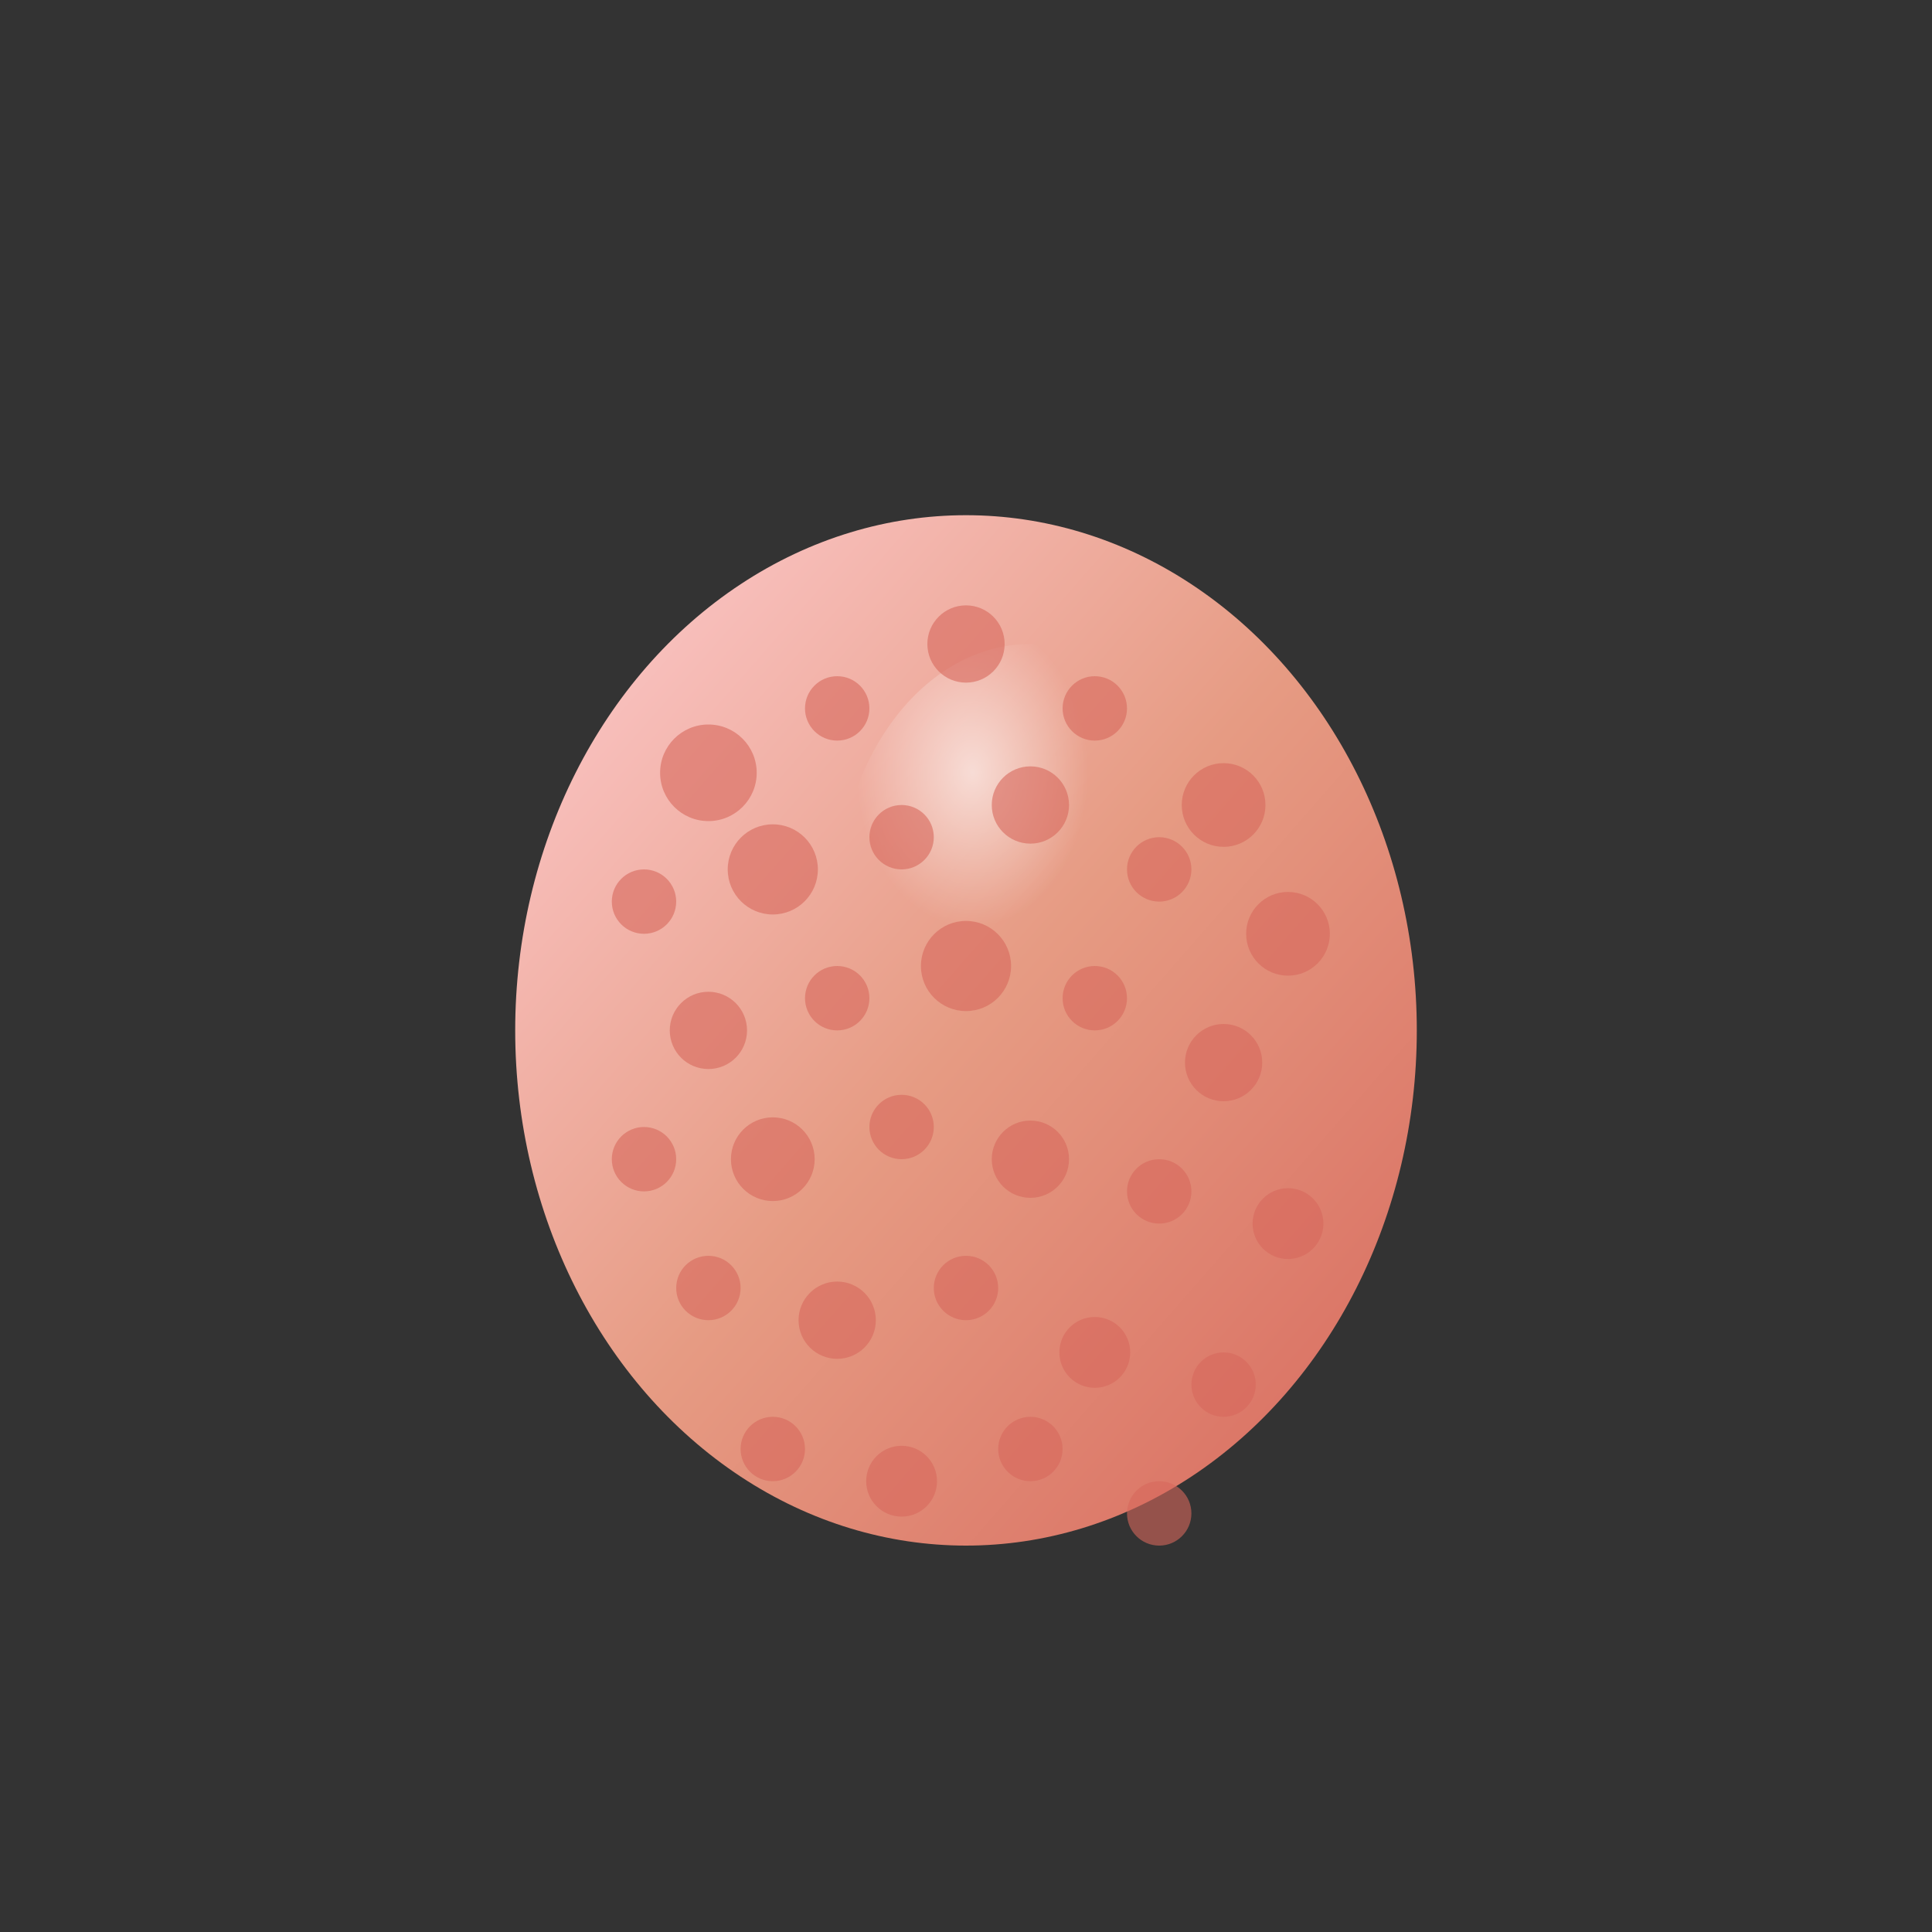 <svg width="60" height="60" viewBox="0 0 60 60" xmlns="http://www.w3.org/2000/svg">
    <rect x="0" y="0" width="60" height="60" fill="#333333" stroke="none"/>
    <defs>
        <linearGradient id="lycheeGradient" x1="0%" y1="0%" x2="100%" y2="100%">
            <stop offset="0%" style="stop-color:#ffcdd2;stop-opacity:1" />
            <stop offset="50%" style="stop-color:#e69b83;stop-opacity:1" />
            <stop offset="100%" style="stop-color:#d7685c;stop-opacity:1" />
        </linearGradient>
        <radialGradient id="lycheeHighlight" cx="35%" cy="25%" r="30%">
            <stop offset="0%" style="stop-color:#fff;stop-opacity:0.6" />
            <stop offset="100%" style="stop-color:#fff;stop-opacity:0" />
        </radialGradient>
    </defs>
    
    <!-- Lychee body -->
    <ellipse cx="30" cy="32" rx="14" ry="16" fill="url(#lycheeGradient)"/>
    
    <!-- Highlight -->
    <ellipse cx="32" cy="28" rx="6" ry="8" fill="url(#lycheeHighlight)"/>
    
    <!-- Lychee texture (bumpy surface) -->
    <g fill="#d7685c" opacity="0.6">
        <circle cx="22" cy="24" r="1.5"/>
        <circle cx="26" cy="22" r="1"/>
        <circle cx="30" cy="20" r="1.2"/>
        <circle cx="34" cy="22" r="1"/>
        <circle cx="38" cy="25" r="1.3"/>
        
        <circle cx="20" cy="28" r="1"/>
        <circle cx="24" cy="27" r="1.4"/>
        <circle cx="28" cy="26" r="1"/>
        <circle cx="32" cy="25" r="1.2"/>
        <circle cx="36" cy="27" r="1"/>
        <circle cx="40" cy="29" r="1.3"/>
        
        <circle cx="22" cy="32" r="1.2"/>
        <circle cx="26" cy="31" r="1"/>
        <circle cx="30" cy="30" r="1.4"/>
        <circle cx="34" cy="31" r="1"/>
        <circle cx="38" cy="33" r="1.2"/>
        
        <circle cx="20" cy="36" r="1"/>
        <circle cx="24" cy="36" r="1.3"/>
        <circle cx="28" cy="35" r="1"/>
        <circle cx="32" cy="36" r="1.2"/>
        <circle cx="36" cy="37" r="1"/>
        <circle cx="40" cy="38" r="1.1"/>
        
        <circle cx="22" cy="40" r="1"/>
        <circle cx="26" cy="41" r="1.2"/>
        <circle cx="30" cy="40" r="1"/>
        <circle cx="34" cy="42" r="1.1"/>
        <circle cx="38" cy="43" r="1"/>
        
        <circle cx="24" cy="45" r="1"/>
        <circle cx="28" cy="46" r="1.1"/>
        <circle cx="32" cy="45" r="1"/>
        <circle cx="36" cy="47" r="1"/>
    </g>
</svg>

